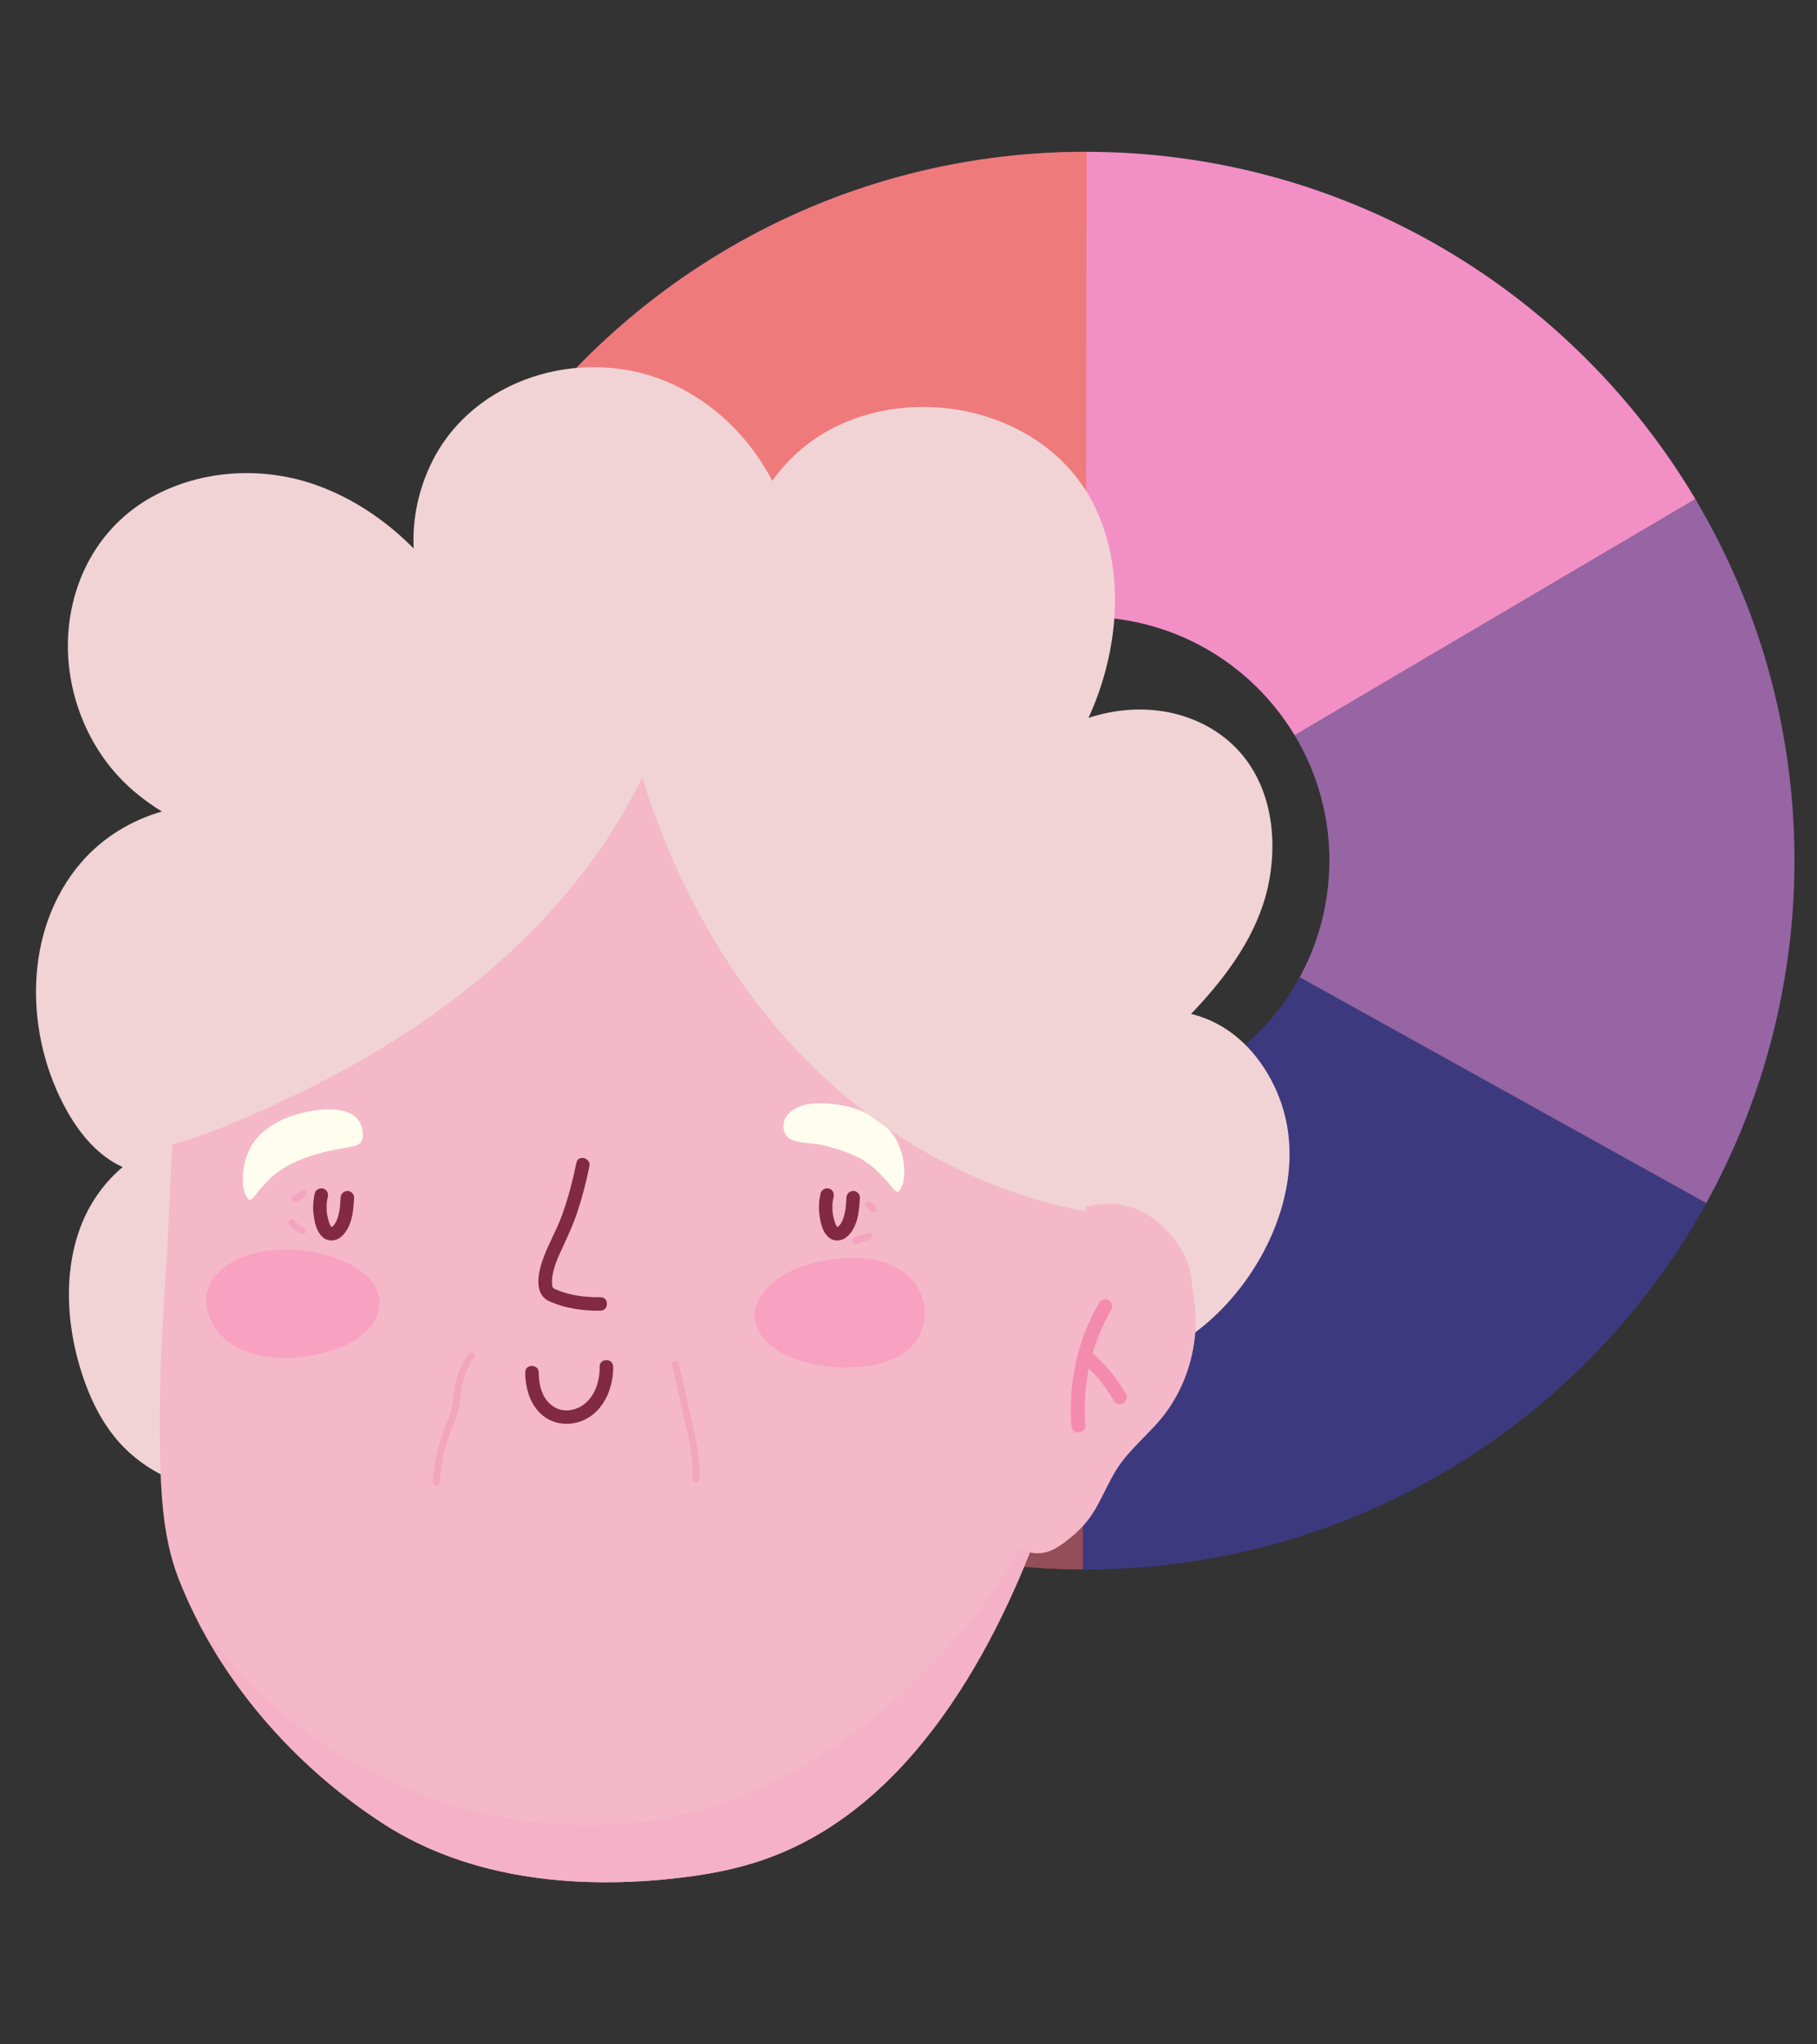 <svg xmlns="http://www.w3.org/2000/svg" xmlns:xlink="http://www.w3.org/1999/xlink" width="800" zoomAndPan="magnify" viewBox="0 0 600 675" height="900" preserveAspectRatio="xMidYMid meet" version="1.0"><rect x="0" y="0" width="600" height="675" fill="#333333" stroke="none"/><defs><filter x="0%" y="0%" width="100%" height="100%" id="3f0248658f"><feColorMatrix values="0 0 0 0 1 0 0 0 0 1 0 0 0 0 1 0 0 0 1 0" color-interpolation-filters="sRGB"/></filter><clipPath id="c99b527f3f"><path d="M 357 164 L 592.559 164 L 592.559 518.18 L 357 518.18 Z M 357 164 " clip-rule="nonzero"/></clipPath><clipPath id="ce4b6784fb"><path d="M 156 50.125 L 560 50.125 L 560 244 L 156 244 Z M 156 50.125 " clip-rule="nonzero"/></clipPath><clipPath id="5490d8ec79"><path d="M 124.504 165 L 358 165 L 358 518.18 L 124.504 518.18 Z M 124.504 165 " clip-rule="nonzero"/></clipPath><clipPath id="7ad6416f83"><path d="M 155 323 L 358 323 L 358 518.18 L 155 518.18 Z M 155 323 " clip-rule="nonzero"/></clipPath><mask id="e70a09c91e"><g filter="url(#3f0248658f)"><rect x="-60" width="720" fill="#000000" y="-67.5" height="810" fill-opacity="0.498"/></g></mask><clipPath id="eb4b596de3"><path d="M 1 1 L 202.754 1 L 202.754 195.18 L 1 195.18 Z M 1 1 " clip-rule="nonzero"/></clipPath><clipPath id="786b8a418f"><rect x="0" width="203" y="0" height="196"/></clipPath><clipPath id="2680158107"><path d="M 426 164 L 592.559 164 L 592.559 398 L 426 398 Z M 426 164 " clip-rule="nonzero"/></clipPath><mask id="044d2f9809"><g filter="url(#3f0248658f)"><rect x="-60" width="720" fill="#000000" y="-67.5" height="810" fill-opacity="0.498"/></g></mask><clipPath id="1b5636094a"><path d="M 1 0.156 L 166.559 0.156 L 166.559 233.57 L 1 233.57 Z M 1 0.156 " clip-rule="nonzero"/></clipPath><clipPath id="db743f0767"><rect x="0" width="167" y="0" height="234"/></clipPath><clipPath id="e689c45000"><path d="M 156 50.125 L 360 50.125 L 360 244 L 156 244 Z M 156 50.125 " clip-rule="nonzero"/></clipPath><mask id="fd45a3a03d"><g filter="url(#3f0248658f)"><rect x="-60" width="720" fill="#000000" y="-67.5" height="810" fill-opacity="0.498"/></g></mask><clipPath id="fd9263c25c"><path d="M 0.215 0.125 L 203 0.125 L 203 193.957 L 0.215 193.957 Z M 0.215 0.125 " clip-rule="nonzero"/></clipPath><clipPath id="d3f789aa80"><rect x="0" width="204" y="0" height="194"/></clipPath></defs><g clip-path="url(#c99b527f3f)"><path fill="#3c397f" d="M 559.832 164.773 L 427.5 242.754 C 428.586 244.555 429.605 246.395 430.551 248.285 C 435.941 259.086 438.988 271.262 438.988 284.152 C 438.988 328.59 402.969 364.609 358.535 364.609 C 358.426 364.609 358.32 364.602 358.211 364.602 C 357.988 364.602 357.766 364.586 357.543 364.582 L 357.543 518.168 C 357.766 518.168 357.988 518.176 358.211 518.176 C 358.316 518.176 358.426 518.18 358.535 518.18 C 487.781 518.18 592.559 413.406 592.559 284.152 C 592.559 246.805 583.793 211.512 568.238 180.188 C 565.625 174.934 562.816 169.793 559.832 164.773 Z M 559.832 164.773 " fill-opacity="1" fill-rule="nonzero"/></g><g clip-path="url(#ce4b6784fb)"><path fill="#f290c6" d="M 358.531 203.695 C 387.82 203.695 413.43 219.359 427.5 242.754 L 559.832 164.773 C 519.043 96.133 444.172 50.125 358.531 50.125 C 272.652 50.125 197.594 96.387 156.883 165.344 L 289.219 243.328 C 303.215 219.617 329.004 203.695 358.531 203.695 Z M 358.531 203.695 " fill-opacity="1" fill-rule="nonzero"/></g><g clip-path="url(#5490d8ec79)"><path fill="#ec6433" d="M 278.074 284.152 C 278.074 270.602 281.438 257.848 287.355 246.645 C 287.945 245.523 288.574 244.418 289.219 243.328 L 156.883 165.344 C 154.922 168.668 153.039 172.039 151.238 175.465 C 134.172 207.941 124.504 244.914 124.504 284.152 C 124.504 413.07 228.746 517.633 357.539 518.168 L 357.539 364.582 C 313.562 364.051 278.074 328.258 278.074 284.152 Z M 278.074 284.152 " fill-opacity="1" fill-rule="nonzero"/></g><g clip-path="url(#7ad6416f83)"><g mask="url(#e70a09c91e)"><g transform="matrix(1, 0, 0, 1, 155, 323)"><g clip-path="url(#786b8a418f)"><g clip-path="url(#eb4b596de3)"><path fill="#3c397f" d="M 202.543 41.613 C 197.188 41.543 191.867 40.934 186.66 39.812 C 186.27 39.73 185.887 39.629 185.5 39.543 C 184.648 39.344 183.797 39.148 182.949 38.926 C 182.371 38.773 181.801 38.598 181.227 38.434 C 180.566 38.246 179.902 38.062 179.25 37.852 C 178.633 37.66 178.027 37.441 177.422 37.234 C 176.797 37.023 176.172 36.816 175.555 36.586 C 175.004 36.379 174.461 36.16 173.914 35.941 C 173.234 35.672 172.551 35.406 171.879 35.121 C 171.453 34.938 171.039 34.742 170.617 34.555 C 169.82 34.195 169.023 33.836 168.238 33.453 C 167.984 33.328 167.738 33.199 167.488 33.074 C 166.535 32.598 165.594 32.113 164.66 31.598 C 164.609 31.57 164.559 31.539 164.504 31.508 C 154.09 25.746 144.852 17.602 137.66 7.316 C 137.258 6.746 136.852 6.18 136.465 5.598 C 136.273 5.305 136.094 5.008 135.902 4.715 C 135.336 3.836 134.781 2.953 134.25 2.055 C 134.223 2.008 134.191 1.965 134.164 1.918 C 134.109 1.824 134.062 1.73 134.008 1.637 C 133.969 1.578 133.941 1.516 133.906 1.453 C 133.832 1.32 133.758 1.188 133.68 1.055 L 1.273 78.867 C 1.387 79.059 1.488 79.254 1.602 79.445 C 1.66 79.539 1.707 79.633 1.766 79.727 C 4.688 84.699 7.773 89.52 10.996 94.195 C 11.266 94.586 11.531 94.98 11.805 95.367 C 12.418 96.246 13.043 97.109 13.668 97.977 C 14.316 98.875 14.961 99.773 15.621 100.664 C 15.785 100.887 15.953 101.105 16.121 101.328 C 35.07 126.621 59.016 147.953 86.5 163.855 C 86.504 163.855 86.504 163.855 86.508 163.855 C 87.703 164.547 88.914 165.219 90.121 165.891 C 90.727 166.227 91.328 166.566 91.938 166.895 C 92.555 167.23 93.18 167.555 93.801 167.887 C 95.012 168.527 96.219 169.168 97.441 169.785 C 97.461 169.801 97.488 169.809 97.512 169.82 C 120.863 181.66 146.043 189.496 171.902 193.043 C 172.039 193.062 172.176 193.082 172.312 193.102 C 173.18 193.219 174.055 193.312 174.926 193.422 C 176.156 193.574 177.383 193.727 178.621 193.859 C 178.727 193.871 178.832 193.879 178.938 193.891 C 186.699 194.703 194.574 195.137 202.543 195.168 Z M 202.543 41.613 " fill-opacity="1" fill-rule="nonzero"/></g></g></g></g></g><g clip-path="url(#2680158107)"><g mask="url(#044d2f9809)"><g transform="matrix(1, 0, 0, 1, 426, 164)"><g clip-path="url(#db743f0767)"><g clip-path="url(#1b5636094a)"><path fill="#f290c6" d="M 133.816 0.781 L 1.508 78.754 C 1.637 78.965 1.77 79.176 1.895 79.391 C 3.039 81.336 4.082 83.316 5.043 85.312 C 5.215 85.664 5.383 86.012 5.551 86.367 C 5.754 86.801 5.941 87.242 6.137 87.68 C 6.273 87.988 6.414 88.293 6.547 88.605 C 6.738 89.062 6.926 89.52 7.113 89.977 C 7.23 90.266 7.348 90.555 7.461 90.844 C 7.648 91.324 7.832 91.809 8.012 92.293 C 8.109 92.551 8.199 92.809 8.293 93.066 C 8.477 93.582 8.66 94.102 8.836 94.625 C 8.902 94.824 8.965 95.023 9.031 95.223 C 9.219 95.805 9.406 96.387 9.586 96.973 C 9.594 96.996 9.598 97.023 9.605 97.047 C 10.477 99.938 11.172 102.859 11.699 105.789 C 11.719 105.875 11.734 105.965 11.75 106.051 C 11.863 106.707 11.969 107.359 12.07 108.016 C 12.09 108.16 12.117 108.309 12.137 108.453 C 12.23 109.082 12.312 109.707 12.387 110.336 C 12.41 110.516 12.434 110.699 12.453 110.879 C 12.523 111.484 12.586 112.09 12.641 112.699 C 12.66 112.91 12.676 113.125 12.695 113.336 C 12.746 113.914 12.789 114.492 12.824 115.07 C 12.844 115.336 12.855 115.602 12.871 115.871 C 12.898 116.395 12.922 116.918 12.941 117.445 C 12.953 117.812 12.957 118.184 12.965 118.555 C 12.973 118.973 12.98 119.387 12.984 119.805 C 12.984 119.922 12.988 120.035 12.988 120.152 C 12.988 120.324 12.977 120.496 12.977 120.668 C 12.969 121.605 12.945 122.539 12.902 123.469 C 12.883 124.055 12.848 124.633 12.812 125.215 C 12.766 125.934 12.715 126.652 12.648 127.371 C 12.582 128.137 12.5 128.902 12.406 129.664 C 12.406 129.684 12.402 129.707 12.398 129.73 C 11.168 140.105 7.98 149.879 3.188 158.652 L 137.441 233.219 C 152.953 205.047 162.492 173.969 165.527 142.07 C 165.605 141.238 165.68 140.406 165.746 139.57 C 165.797 138.977 165.852 138.383 165.898 137.785 C 166.332 131.965 166.559 126.086 166.559 120.152 C 166.559 96.93 163.164 74.5 156.863 53.328 C 156.805 53.133 156.746 52.938 156.688 52.742 C 156.133 50.898 155.551 49.062 154.953 47.238 C 154.793 46.754 154.629 46.27 154.469 45.785 C 153.973 44.309 153.465 42.844 152.938 41.379 C 152.625 40.508 152.305 39.637 151.98 38.766 C 151.641 37.848 151.293 36.93 150.941 36.016 C 150.258 34.25 149.555 32.488 148.824 30.734 C 148.691 30.414 148.562 30.094 148.43 29.773 C 144.41 20.199 139.703 10.781 134.297 1.582 C 134.141 1.312 133.977 1.051 133.816 0.781 Z M 133.816 0.781 " fill-opacity="1" fill-rule="nonzero"/></g></g></g></g></g><g clip-path="url(#e689c45000)"><g mask="url(#fd45a3a03d)"><g transform="matrix(1, 0, 0, 1, 156, 50)"><g clip-path="url(#d3f789aa80)"><g clip-path="url(#fd9263c25c)"><path fill="#ec6433" d="M 0.883 115.344 L 133.211 193.324 C 138.289 184.684 145.043 176.906 153.324 170.516 C 153.449 170.422 153.574 170.324 153.695 170.23 C 154.305 169.766 154.918 169.301 155.547 168.852 C 156.309 168.301 157.082 167.77 157.863 167.246 C 158.207 167.016 158.555 166.793 158.906 166.566 C 159.766 166.012 160.633 165.469 161.512 164.945 C 161.598 164.895 161.68 164.84 161.766 164.789 C 161.801 164.766 161.836 164.75 161.871 164.727 C 162.469 164.375 163.07 164.039 163.68 163.703 C 163.785 163.645 163.895 163.582 164.004 163.523 C 164.723 163.125 165.453 162.742 166.188 162.371 C 166.191 162.371 166.191 162.367 166.191 162.367 C 167.656 161.625 169.141 160.93 170.648 160.277 C 170.672 160.27 170.695 160.258 170.719 160.246 C 171.426 159.941 172.137 159.648 172.855 159.363 C 172.914 159.34 172.977 159.312 173.039 159.289 C 173.719 159.023 174.402 158.766 175.086 158.516 C 175.188 158.477 175.293 158.441 175.395 158.402 C 176.047 158.172 176.703 157.945 177.363 157.727 C 177.5 157.684 177.637 157.637 177.777 157.59 C 178.406 157.387 179.043 157.191 179.68 157.004 C 179.848 156.953 180.012 156.906 180.18 156.855 C 180.797 156.68 181.414 156.508 182.035 156.344 C 182.223 156.293 182.414 156.246 182.605 156.199 C 183.207 156.043 183.816 155.895 184.43 155.754 C 184.629 155.707 184.828 155.664 185.031 155.621 C 185.633 155.484 186.242 155.352 186.852 155.234 C 187.043 155.195 187.234 155.16 187.43 155.125 C 188.055 155.008 188.676 154.891 189.309 154.785 C 189.367 154.773 189.43 154.766 189.492 154.758 C 190.887 154.531 192.293 154.34 193.715 154.184 C 193.836 154.172 193.957 154.152 194.078 154.141 C 194.594 154.086 195.109 154.047 195.629 154 C 195.957 153.973 196.285 153.941 196.613 153.918 C 197.109 153.883 197.609 153.855 198.105 153.828 C 198.34 153.816 198.57 153.797 198.805 153.789 C 198.918 153.781 199.031 153.781 199.148 153.777 C 199.637 153.758 200.125 153.742 200.613 153.73 C 200.688 153.73 200.762 153.727 200.836 153.727 C 201.402 153.715 201.961 153.699 202.527 153.699 C 202.555 153.699 202.578 153.699 202.605 153.699 L 202.793 0.129 C 202.703 0.129 202.617 0.129 202.527 0.129 C 186.434 0.129 170.715 1.754 155.531 4.848 C 155.52 4.852 155.508 4.855 155.496 4.855 C 154.375 5.086 153.262 5.324 152.148 5.566 C 151.848 5.633 151.551 5.699 151.25 5.766 C 150.461 5.945 149.672 6.129 148.883 6.312 C 148.336 6.441 147.793 6.57 147.246 6.703 C 146.766 6.82 146.289 6.938 145.809 7.059 C 144.996 7.262 144.188 7.465 143.379 7.676 C 143.281 7.699 143.184 7.727 143.086 7.75 C 122.812 13.082 102.922 21.242 83.957 32.387 C 78.777 35.434 73.758 38.645 68.902 42.016 C 68.691 42.164 68.484 42.312 68.273 42.461 C 67.273 43.16 66.285 43.871 65.297 44.586 C 39.277 63.457 17.289 87.555 0.883 115.344 Z M 0.883 115.344 " fill-opacity="1" fill-rule="nonzero"/></g></g></g></g></g><path fill="#f1d3d5" d="M 422.395 362.324 C 418.219 351.57 410.504 341.809 399.797 336.996 C 397.691 336.051 395.52 335.312 393.312 334.766 C 393.844 334.203 394.379 333.641 394.906 333.082 C 405.465 321.773 415.121 308.512 418.609 293.168 C 421.707 279.535 420.488 263.973 412.426 252.18 C 403.641 239.336 388.277 233.336 373.004 234.375 C 368.316 234.691 363.793 235.609 359.438 237.012 C 361.23 233.152 362.734 229.188 363.957 225.234 C 369.621 206.973 370.133 186.566 362.266 168.875 C 347.742 136.223 303.984 125.477 273.648 142.09 C 266.609 145.949 259.895 151.816 255.012 158.781 C 254.387 157.578 253.738 156.383 253.055 155.219 C 245.383 142.207 233.797 131.664 219.812 125.867 C 191.809 114.25 156.172 124.859 142.512 152.777 C 138.176 161.641 136.117 171.418 136.594 181.078 C 127.633 172.039 116.992 164.75 104.914 160.332 C 87.324 153.91 66.945 154.895 50.422 163.934 C 34.562 172.609 24.953 188.254 22.84 206 C 20.832 222.863 26.004 240.438 36.707 253.574 C 41.434 259.383 47.164 264.074 53.457 267.938 C 43.457 270.82 34.184 276.414 27.258 284.254 C 7.301 306.84 7.965 342.113 22.422 367.34 C 26.633 374.688 32.559 381.766 40.438 385.305 L 40.492 385.332 C 34.754 390.16 30.168 396.453 27.254 403.445 C 20.328 420.078 22.031 439.977 28.109 456.617 C 31.105 464.824 35.457 472.688 41.82 478.77 C 47.348 484.059 54.133 487.93 61.414 490.242 C 75.938 494.863 92.645 492.883 105.012 483.723 C 105.277 483.527 105.527 483.309 105.789 483.105 C 109.969 487.723 115.504 491.102 121.688 492.754 C 130.586 495.125 140.145 493.82 147.766 488.914 C 163.035 510.066 188.855 517.637 213.871 519.512 C 242.293 521.645 271.332 518.684 298.902 511.562 C 311.957 508.195 324.875 503.93 336.984 497.949 C 348.199 492.41 359.551 485.102 367.387 475.184 C 373.332 467.648 376.754 458.59 375.512 449.441 C 386.223 446.52 395.895 440.016 403.574 432.121 C 420.785 414.434 431.766 386.422 422.395 362.324 " fill-opacity="1" fill-rule="nonzero"/><path fill="#f4b8c9" d="M 358.625 399.93 C 358.637 402.703 358.625 405.469 358.547 408.242 C 357.926 433.277 355.859 458.891 349.727 483.301 C 347.977 490.309 345.883 497.227 343.387 504 C 326.812 548.957 297.676 600.273 248.598 615.184 C 241.961 617.203 235.113 618.582 228.238 619.52 C 193.371 624.238 155.902 621.195 126.379 602.023 C 96.859 582.84 72.027 554.438 59.062 521.508 C 53.332 506.953 53.02 490.723 52.781 475.281 C 52.754 472.699 52.738 470.098 52.754 467.488 C 52.844 450.59 53.91 433.59 54.922 416.824 C 55.5 407.191 56.051 397.625 56.375 388.23 C 56.496 384.754 56.688 381.277 56.941 377.805 C 59.434 343.727 68.48 309.574 88.57 281.586 C 89.062 280.891 89.582 280.195 90.086 279.512 C 90.902 278.383 91.75 277.301 92.609 276.211 C 94.527 273.84 96.5 271.551 98.551 269.371 C 144.867 219.895 228.461 218.426 284 250.48 C 304.227 262.152 319.715 278.797 331.227 298.113 C 345.82 322.586 354.48 351.301 357.523 379.586 C 358.238 386.34 358.578 393.125 358.625 399.93 " fill-opacity="1" fill-rule="nonzero"/><path fill="#f4b1c7" d="M 337.938 510.262 C 320.684 538.75 297.074 564.062 268.406 581.273 C 254.297 589.746 238.902 596.18 222.801 599.68 C 205.484 603.445 187.59 603.617 170.125 600.762 C 134.355 594.906 99.82 576.355 76.031 548.895 C 72.145 544.406 68.508 539.684 65.082 534.801 C 78.961 562.059 100.918 585.484 126.391 602.035 C 155.902 621.203 193.367 624.246 228.238 619.516 C 235.125 618.582 241.957 617.203 248.609 615.184 C 297.684 600.273 326.824 548.969 343.391 504 C 344.496 500.996 345.504 497.953 346.461 494.895 C 343.801 500.113 340.973 505.246 337.938 510.262 " fill-opacity="1" fill-rule="nonzero"/><path fill="#ffffff" d="M 258.453 369.992 C 258.445 369.691 258.438 369.387 258.441 369.082 C 258.406 368.559 258.398 368.543 258.453 369.992 " fill-opacity="1" fill-rule="nonzero"/><path fill="#fffeee" d="M 258.699 371.91 C 258.703 373.59 259.465 375.25 260.969 376.07 C 263.891 377.66 268.59 377.277 271.879 378.125 C 275.848 379.148 279.918 380.387 283.59 382.234 C 286.332 383.75 288.91 385.695 291.016 388.016 C 291.934 389.027 292.949 389.969 293.789 391.043 C 294.461 391.91 295.141 392.953 296.125 393.449 C 296.832 393.816 297.555 392.191 297.738 391.801 C 298.195 390.82 298.41 389.758 298.527 388.684 C 298.551 387.984 298.621 386.383 298.605 386.129 C 298.582 385.676 298.547 385.219 298.496 384.766 C 298.352 383.441 298.18 382.137 297.781 380.871 C 297.035 378.512 296.172 376.281 294.668 374.297 C 292.254 371.113 289.094 368.973 285.496 367.293 C 280.414 364.922 274.137 363.949 268.543 364.359 C 264.438 364.656 258.68 366.965 258.699 371.91 " fill-opacity="1" fill-rule="nonzero"/><path fill="#f8a1c1" d="M 71.645 420.613 C 78.852 413.16 90.625 411.738 100.434 412.973 C 109.441 414.105 125.984 419.242 125.254 430.992 C 124.594 441.578 110.562 446.348 101.875 447.738 C 93.797 449.027 84.469 448.453 77.246 444.297 C 69.379 439.773 64.418 428.266 71.52 420.746 L 71.645 420.613 " fill-opacity="1" fill-rule="nonzero"/><path fill="#f8a1c1" d="M 265.219 417.973 C 277.828 413.969 298.578 412.789 304.43 428.066 C 306.703 433.996 304.906 441.258 300.125 445.441 C 294.645 450.238 285.848 451.57 278.785 451.523 C 269.551 451.469 256.055 448.641 250.773 439.918 C 244.723 429.918 256.754 420.664 265.219 417.973 " fill-opacity="1" fill-rule="nonzero"/><path fill="#ffffff" d="M 119.598 371.176 C 119.59 370.871 119.578 370.57 119.559 370.27 C 119.562 369.742 119.57 369.719 119.598 371.176 " fill-opacity="1" fill-rule="nonzero"/><path fill="#fffeee" d="M 119.797 374.055 C 119.82 374.312 119.828 374.586 119.832 374.863 C 119.84 375.938 119.461 377.07 118.598 377.711 C 118 378.156 117.246 378.324 116.516 378.477 C 112.656 379.285 108.727 379.859 104.93 380.938 C 98.598 382.723 92.191 385.598 87.762 390.617 C 86.859 391.641 85.855 392.602 85.035 393.688 C 84.375 394.562 83.707 395.613 82.73 396.125 C 82.031 396.5 81.285 394.887 81.098 394.5 C 80.625 393.527 80.391 392.469 80.262 391.395 C 80.23 390.695 80.137 389.094 80.145 388.84 C 80.164 388.383 80.195 387.93 80.238 387.473 C 80.363 386.148 80.52 384.844 80.898 383.57 C 81.609 381.203 82.441 378.961 83.914 376.957 C 86.285 373.734 89.414 371.547 92.988 369.816 C 99.77 366.535 118.883 362.215 119.797 374.055 " fill-opacity="1" fill-rule="nonzero"/><path fill="#f4b8c9" d="M 393.598 423.797 C 393.223 420.785 392.852 417.969 391.332 414.922 C 386.703 405.629 377.949 397.93 367.172 397.496 C 356.027 397.051 345.891 403.25 338.488 411.129 C 334.801 415.047 331.668 419.543 329.359 424.41 C 328.199 426.863 327.305 429.418 326.613 432.039 C 326.285 433.285 326.02 434.547 325.832 435.816 C 325.754 436.352 325.684 436.891 325.629 437.43 C 325.594 437.734 325.559 438.352 325.656 438.152 C 325.305 439.27 324.684 440.387 324.23 441.449 C 323.168 443.938 322.105 446.426 321.047 448.914 C 315.25 462.504 303.805 474.781 304.262 490.434 C 304.281 491.105 304.336 491.812 304.684 492.387 C 305.031 492.945 305.613 493.312 306.184 493.633 C 309.504 495.531 313.16 496.832 316.93 497.465 C 319.457 497.891 322.051 498.023 324.488 498.812 C 332.645 501.445 333.598 514.215 344.266 512.734 C 347.098 512.34 349.605 510.723 351.879 508.988 C 354.672 506.859 357.293 504.473 359.422 501.676 C 363.477 496.352 365.578 489.781 369.324 484.23 C 373.297 478.359 378.949 473.844 383.453 468.371 C 389.602 460.906 393.391 451.602 394.496 442.012 C 395.055 437.211 394.934 432.348 394.121 427.586 C 393.895 426.273 393.746 425.02 393.598 423.797 " fill-opacity="1" fill-rule="nonzero"/><path fill="#f48baf" d="M 371.906 460.469 C 368.992 455.312 365.285 450.727 360.801 446.855 C 362.285 441.75 364.387 436.812 367.078 432.18 C 367.703 431.102 366.93 429.602 365.879 429.141 C 364.625 428.598 363.473 429.258 362.844 430.34 C 355.746 442.559 352.637 456.898 353.844 470.969 C 354.102 473.93 358.684 473.379 358.426 470.422 C 357.895 464.207 358.293 457.973 359.543 451.918 C 359.852 452.207 360.164 452.492 360.461 452.793 L 360.695 453.023 L 361.008 453.352 C 361.234 453.59 361.461 453.832 361.684 454.078 C 362.156 454.598 362.617 455.133 363.07 455.676 C 363.945 456.727 364.773 457.816 365.555 458.938 C 365.934 459.484 366.301 460.035 366.652 460.598 C 366.852 460.91 367.047 461.23 367.242 461.551 C 367.324 461.691 367.41 461.836 367.496 461.977 C 367.52 462.02 367.77 462.453 367.629 462.215 C 368.223 463.258 369.41 464.047 370.641 463.477 C 371.656 463.012 372.539 461.598 371.906 460.469 " fill-opacity="1" fill-rule="nonzero"/><path fill="#822944" d="M 173.43 453.152 C 173.496 457.777 174.613 462.41 177.742 465.949 C 180.609 469.191 184.805 470.594 189.047 469.965 C 198.055 468.629 202.602 459.602 202.484 451.23 C 202.441 448.363 197.984 448.355 198.027 451.23 C 198.117 457.402 195.277 464.305 188.57 465.551 C 185.617 466.098 182.859 465.031 180.891 462.801 C 178.578 460.176 177.934 456.539 177.887 453.152 C 177.848 450.289 173.391 450.281 173.43 453.152 " fill-opacity="1" fill-rule="nonzero"/><path fill="#f3a4bf" d="M 154.695 447.059 C 152.719 449.793 151.273 452.883 150.543 456.184 C 149.684 460.082 149.801 463.961 148.34 467.742 C 146.98 471.266 145.539 474.688 144.613 478.367 C 143.703 481.996 143.172 485.703 142.953 489.434 C 142.871 490.863 145.098 490.859 145.18 489.434 C 145.402 485.668 145.969 481.945 146.934 478.297 C 147.84 474.859 149.211 471.641 150.488 468.332 C 151.844 464.824 151.859 461.355 152.504 457.707 C 153.117 454.234 154.559 451.039 156.621 448.184 C 157.461 447.023 155.527 445.906 154.695 447.059 " fill-opacity="1" fill-rule="nonzero"/><path fill="#f3a4bf" d="M 221.969 450.719 C 223.379 456.938 224.789 463.16 226.199 469.379 C 227.621 475.645 229.086 481.934 228.703 488.406 C 228.617 489.836 230.848 489.832 230.93 488.406 C 231.309 481.988 229.918 475.707 228.508 469.492 C 227.043 463.035 225.582 456.582 224.113 450.125 C 223.801 448.73 221.652 449.324 221.969 450.719 " fill-opacity="1" fill-rule="nonzero"/><path fill="#f3a4bf" d="M 286.609 407.086 C 285.141 407.57 283.676 408.055 282.207 408.535 C 281.652 408.715 281.234 409.312 281.43 409.902 C 281.605 410.457 282.207 410.879 282.797 410.684 C 284.266 410.199 285.734 409.719 287.199 409.234 C 287.754 409.055 288.168 408.457 287.977 407.867 C 287.801 407.312 287.199 406.891 286.609 407.086 " fill-opacity="1" fill-rule="nonzero"/><path fill="#f3a4bf" d="M 289.102 398.355 C 288.641 397.891 288.176 397.426 287.707 396.957 C 287.508 396.758 287.207 396.633 286.922 396.633 C 286.77 396.629 286.621 396.66 286.492 396.727 C 286.352 396.773 286.234 396.848 286.133 396.957 C 285.938 397.172 285.793 397.449 285.809 397.746 C 285.82 398.043 285.922 398.32 286.133 398.531 C 286.602 399 287.062 399.465 287.527 399.93 C 287.73 400.129 288.031 400.254 288.316 400.254 C 288.469 400.262 288.613 400.23 288.746 400.16 C 288.883 400.117 289.004 400.039 289.102 399.93 C 289.301 399.719 289.441 399.438 289.43 399.145 C 289.418 398.848 289.316 398.57 289.102 398.355 " fill-opacity="1" fill-rule="nonzero"/><path fill="#f3a4bf" d="M 100.465 405.422 C 99.824 405.098 99.219 404.715 98.648 404.289 C 98.145 403.891 97.668 403.461 97.23 402.996 C 96.832 402.562 96.051 402.562 95.656 402.996 C 95.234 403.449 95.234 404.109 95.656 404.57 C 96.703 405.695 97.965 406.652 99.34 407.344 C 99.859 407.605 100.57 407.5 100.863 406.945 C 101.133 406.438 101.02 405.703 100.465 405.422 " fill-opacity="1" fill-rule="nonzero"/><path fill="#f3a4bf" d="M 100.184 392.953 L 99.887 392.992 C 99.695 393.043 99.535 393.137 99.395 393.277 L 99.301 393.352 C 98.516 393.953 97.676 394.473 96.789 394.91 C 96.551 395.027 96.348 395.324 96.277 395.574 C 96.203 395.84 96.238 396.195 96.391 396.434 C 96.543 396.672 96.773 396.879 97.055 396.941 C 97.359 397.012 97.633 396.969 97.914 396.832 C 99.012 396.293 100.02 395.621 100.969 394.852 C 101.18 394.684 101.297 394.32 101.297 394.062 C 101.297 393.793 101.176 393.465 100.969 393.277 C 100.758 393.082 100.48 392.938 100.184 392.953 " fill-opacity="1" fill-rule="nonzero"/><path fill="#822944" d="M 103.957 393.977 C 103.426 396.23 103.254 398.562 103.535 400.859 C 103.805 403.035 104.273 405.551 105.57 407.375 C 106.352 408.473 107.414 409.344 108.789 409.527 C 110.047 409.695 111.289 409.379 112.316 408.613 C 114.215 407.195 115.309 404.996 115.953 402.758 C 116.633 400.395 116.789 397.895 116.926 395.449 C 116.992 394.281 115.855 393.168 114.699 393.223 C 113.434 393.277 112.543 394.203 112.473 395.449 C 112.41 396.527 112.344 397.609 112.227 398.684 C 112.211 398.828 112.195 398.973 112.176 399.113 C 112.207 398.879 112.203 398.898 112.168 399.164 C 112.121 399.449 112.078 399.734 112.023 400.016 C 111.93 400.504 111.82 400.992 111.688 401.473 C 111.609 401.746 111.527 402.016 111.434 402.285 C 111.406 402.359 111.102 403.125 111.273 402.738 C 111.074 403.191 110.844 403.629 110.582 404.051 L 110.355 404.395 C 110.512 404.215 110.504 404.219 110.34 404.418 C 110.156 404.617 109.973 404.812 109.77 404.988 C 110.109 404.699 109.508 405.133 109.406 405.184 C 109.648 405.082 109.652 405.074 109.41 405.152 C 109.672 405.137 109.719 405.129 109.547 405.141 L 109.27 405.137 C 109.547 405.172 109.559 405.16 109.316 405.098 C 109.574 405.207 109.594 405.199 109.375 405.082 C 109.59 405.254 109.605 405.258 109.418 405.09 C 109.254 404.906 109.254 404.914 109.414 405.125 L 109.211 404.816 C 109.098 404.629 109.008 404.43 108.906 404.238 C 108.836 404.09 108.848 404.125 108.945 404.344 C 108.895 404.215 108.844 404.086 108.797 403.957 C 108.695 403.664 108.598 403.375 108.508 403.082 C 108.344 402.531 108.207 401.969 108.094 401.406 C 108.043 401.141 107.996 400.879 107.957 400.609 C 108.012 400.988 107.914 400.137 107.906 400.059 C 107.859 399.484 107.844 398.906 107.852 398.332 C 107.875 396.98 107.949 396.457 108.254 395.164 C 108.52 394.031 107.902 392.695 106.695 392.426 C 105.559 392.164 104.242 392.766 103.957 393.977 " fill-opacity="1" fill-rule="nonzero"/><path fill="#822944" d="M 270.984 393.977 C 270.453 396.23 270.277 398.562 270.562 400.859 C 270.832 403.035 271.297 405.551 272.594 407.375 C 273.375 408.473 274.441 409.344 275.812 409.527 C 277.074 409.695 278.312 409.379 279.34 408.613 C 281.238 407.195 282.336 404.996 282.977 402.758 C 283.656 400.395 283.812 397.895 283.953 395.449 C 284.02 394.281 282.879 393.168 281.723 393.223 C 280.461 393.277 279.566 394.203 279.5 395.449 C 279.438 396.527 279.371 397.609 279.25 398.684 C 279.234 398.828 279.219 398.973 279.199 399.113 C 279.234 398.879 279.23 398.898 279.191 399.164 C 279.148 399.449 279.102 399.734 279.047 400.016 C 278.957 400.504 278.848 400.992 278.711 401.473 C 278.633 401.746 278.551 402.016 278.461 402.285 C 278.434 402.359 278.129 403.125 278.297 402.738 C 278.098 403.191 277.871 403.629 277.605 404.051 L 277.383 404.395 C 277.535 404.215 277.527 404.219 277.363 404.418 C 277.18 404.617 277 404.812 276.797 404.988 C 277.133 404.699 276.531 405.133 276.434 405.184 C 276.676 405.082 276.676 405.074 276.438 405.152 C 276.695 405.137 276.742 405.129 276.574 405.141 L 276.297 405.137 C 276.57 405.172 276.586 405.16 276.34 405.098 C 276.602 405.207 276.621 405.199 276.402 405.082 C 276.617 405.254 276.629 405.258 276.445 405.09 C 276.281 404.906 276.281 404.914 276.441 405.125 L 276.238 404.816 C 276.121 404.629 276.035 404.43 275.93 404.238 C 275.863 404.09 275.875 404.125 275.969 404.344 C 275.918 404.215 275.871 404.086 275.824 403.957 C 275.719 403.664 275.625 403.375 275.535 403.082 C 275.367 402.531 275.23 401.969 275.121 401.406 C 275.07 401.141 275.02 400.879 274.984 400.609 C 275.039 400.988 274.941 400.137 274.934 400.059 C 274.887 399.484 274.867 398.906 274.879 398.332 C 274.902 396.98 274.977 396.457 275.277 395.164 C 275.547 394.031 274.926 392.695 273.723 392.426 C 272.582 392.164 271.266 392.766 270.984 393.977 " fill-opacity="1" fill-rule="nonzero"/><path fill="#822944" d="M 190.332 383.91 C 189.133 389.832 187.586 395.703 185.527 401.387 C 183.637 406.598 180.703 411.379 178.984 416.648 C 177.602 420.891 176.398 427.383 181.383 429.645 C 186.57 432 192.613 432.855 198.27 432.762 C 201.133 432.715 201.141 428.258 198.27 428.309 C 193.348 428.391 188.113 427.727 183.555 425.758 C 182.496 425.301 182.336 424.969 182.289 423.801 C 182.246 422.684 182.348 421.566 182.574 420.477 C 183.047 418.141 183.926 415.918 184.914 413.758 C 186.996 409.219 189.133 404.777 190.703 400.02 C 192.32 395.129 193.609 390.141 194.629 385.094 C 195.195 382.297 190.898 381.098 190.332 383.91 " fill-opacity="1" fill-rule="nonzero"/><path fill="#f1d3d5" d="M 358.625 399.93 C 351.227 398.605 343.922 396.734 336.793 394.359 C 304.062 383.492 275.301 362.703 253.664 335.98 C 234.715 312.578 220.977 285.391 212.051 256.703 C 206.973 267.129 200.898 277.043 193.891 286.324 C 176.352 309.547 154.09 328.613 129.469 343.996 C 116.848 351.883 103.629 358.816 90.102 364.992 C 79.363 369.906 68.375 374.746 56.941 377.805 C 59.434 343.727 68.48 309.574 88.57 281.586 C 89.062 280.891 89.582 280.195 90.086 279.512 C 90.902 278.383 91.75 277.301 92.609 276.211 C 94.527 273.84 96.5 271.551 98.551 269.371 C 144.867 219.895 228.461 218.426 284 250.48 C 304.227 262.152 319.715 278.797 331.227 298.113 C 345.82 322.586 354.48 351.301 357.523 379.586 C 358.238 386.34 358.578 393.125 358.625 399.93 " fill-opacity="1" fill-rule="nonzero"/></svg>